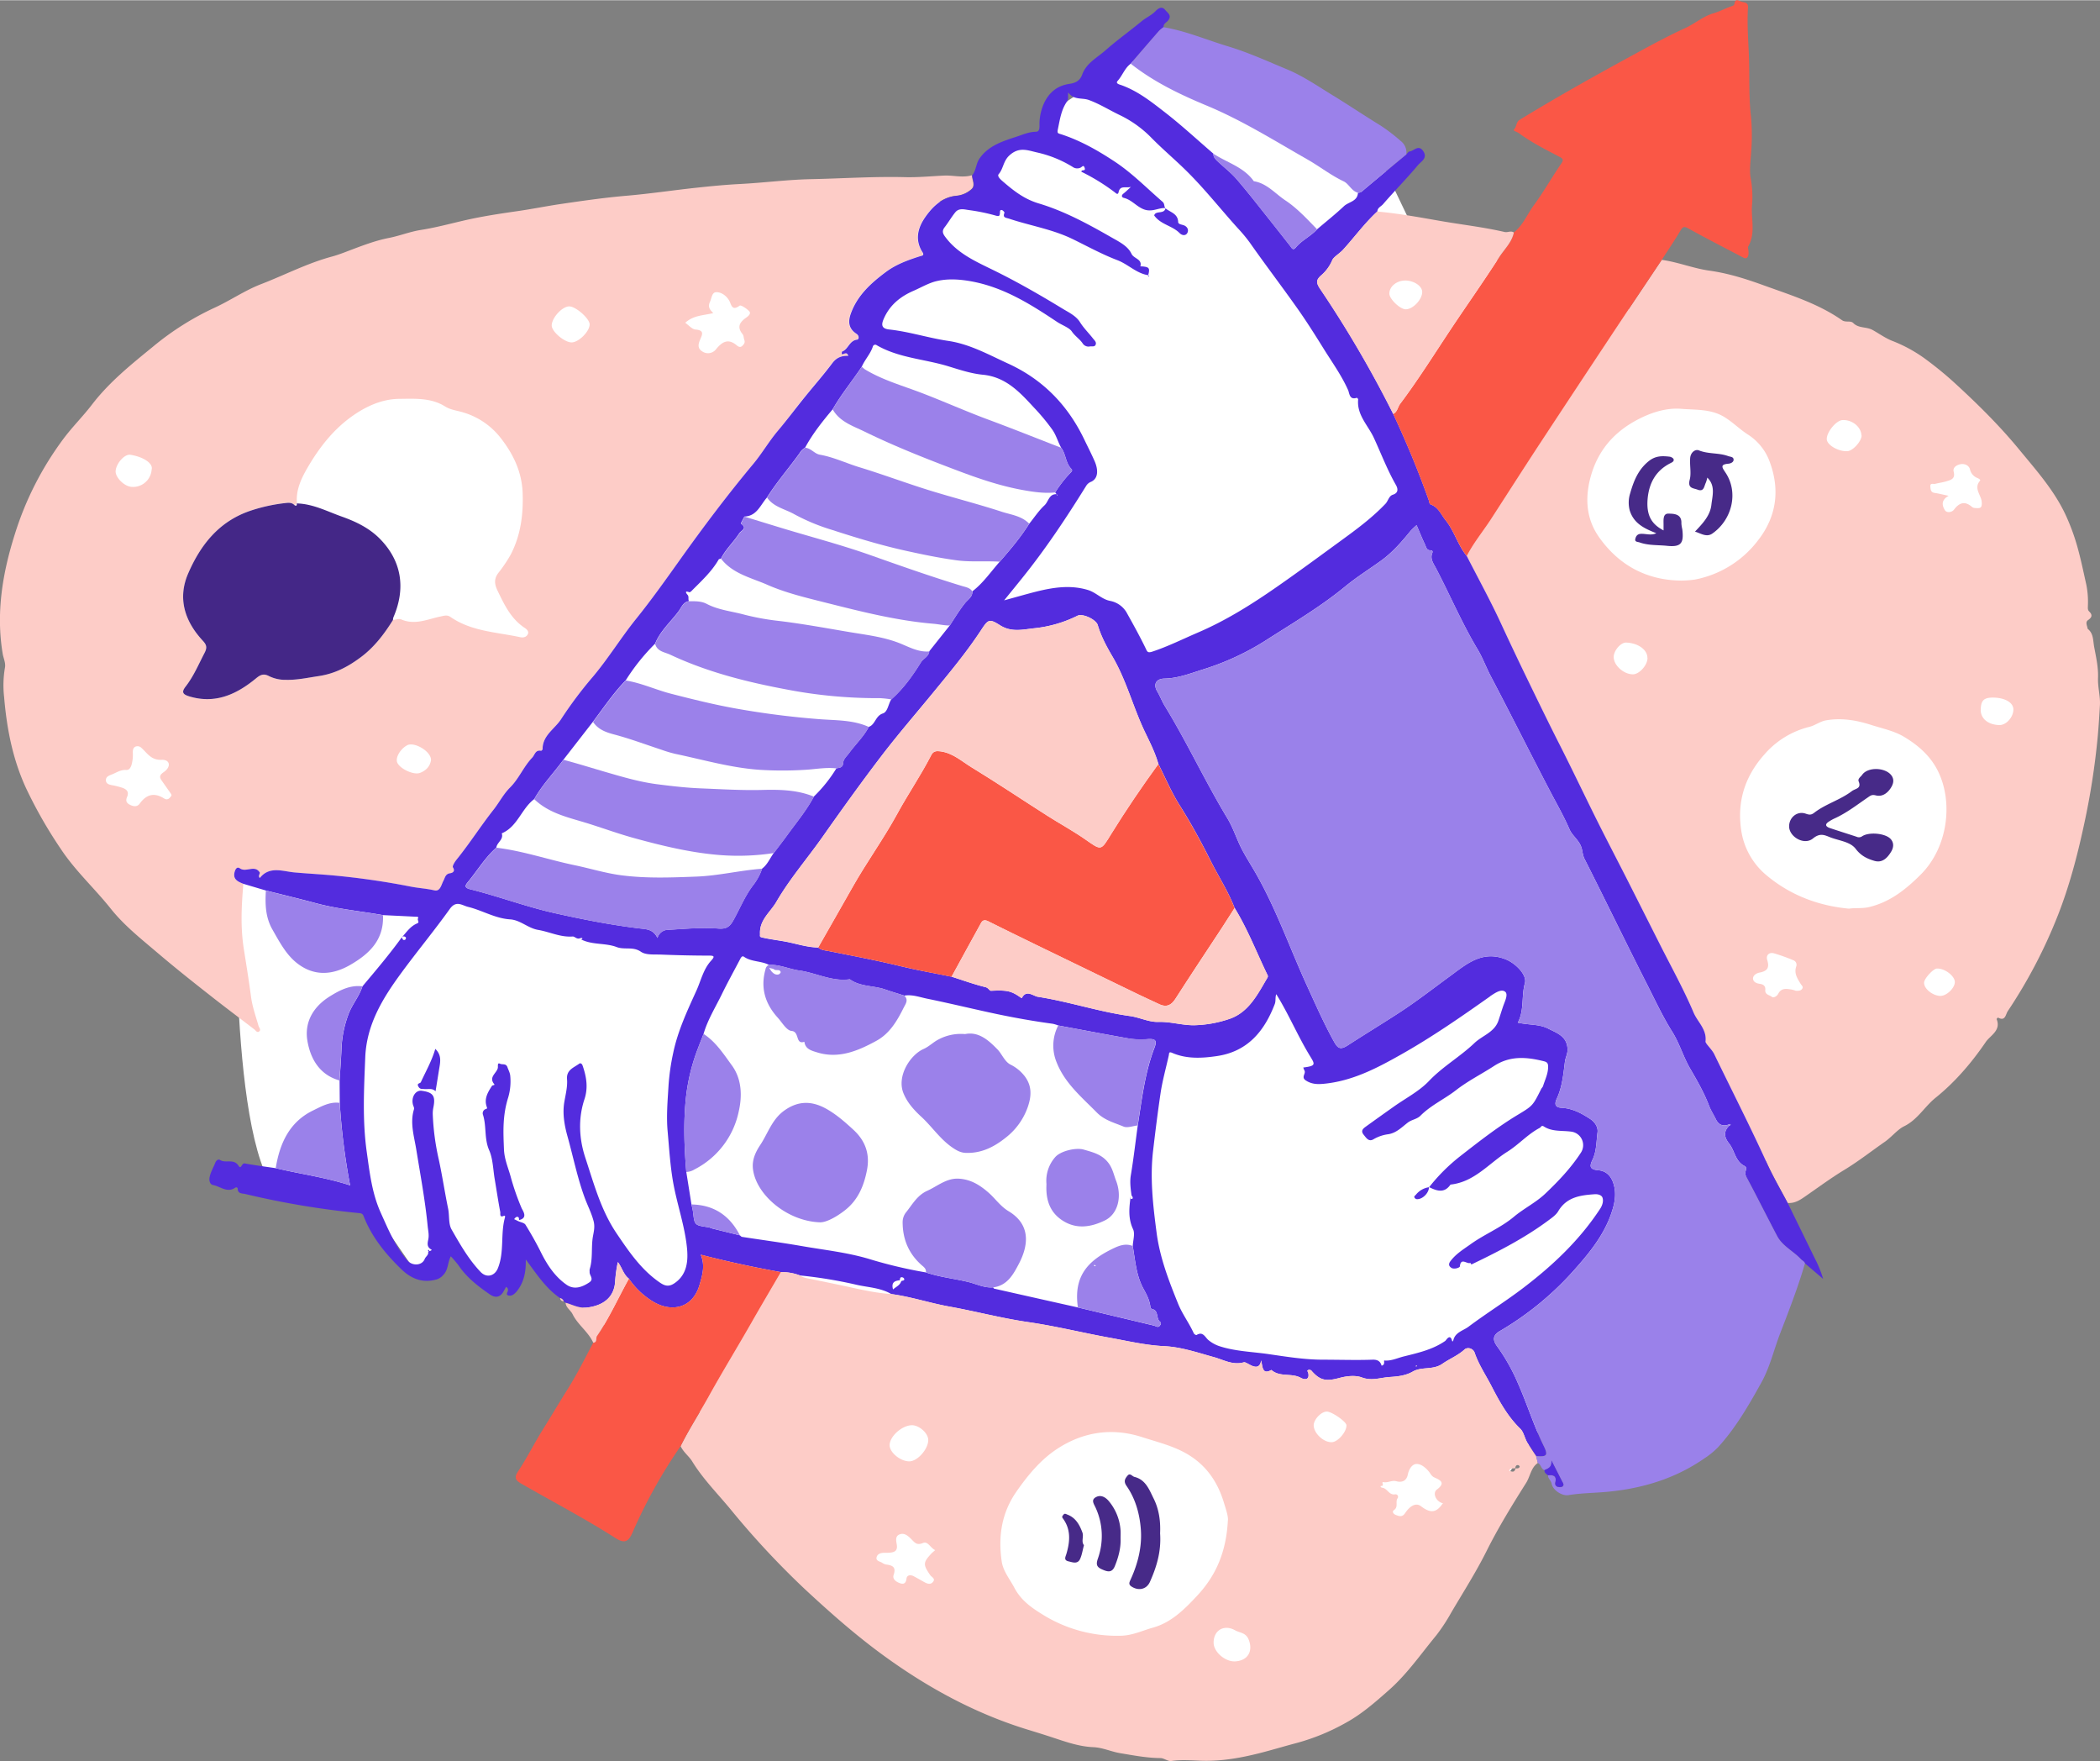 <svg xmlns="http://www.w3.org/2000/svg" width="477" height="400" viewBox="0 0 1217.26 1020.48"><rect x="0" y="0" width="1217.26" height="1020.48" fill="#808080" stroke="none"/><defs/><defs><style>.cls-2{fill:#fdccc7}.cls-3{fill:#532cde}.cls-4{fill:#9a81ea}.cls-5{fill:#fa5746}.cls-6{fill:#9b81ea}.cls-8{fill:#472a88}</style></defs><g id="Camada_2" data-name="Camada 2"><g id="Camada_3" data-name="Camada 3"><path fill="#fff" d="M805.79 98L655.66 46 638.3 66.38l-18.39 12.26-3.06 20.42-22.47 1-15.32 29.64-31.66 2s-81.7-3.06-230.8 43.92-228.77 67.4-228.77 67.4L57.19 290l-6.13 134.85 20.43 67.41 75.57 38.8S143 706.72 179.74 710.81s46.47 4.59 46.47 4.59l26 37.79 11.23-7.66 10.21-8.17 15.83 23.24 14.56-8.43 8.42-14.81L343.15 768l53.11 44.94 167.48 171.57L743.49 1007l140.94-138.91L988.6 721l98-73.53 91.95-71.47 24.51-140.94-6.12-81.7-44.94-89.87-124.6-42.89-198.12-73.54" transform="translate(-9.94 -14.39)"/><path d="M151 526.44c-1.06 12.63-1.75 25.09.29 37.89 1.47 9.18 2.95 18.49 4.19 27.76.74 5.54 2.73 11.18 4.33 16.73.29 1 1.6 2.2.37 3.16s-2-.51-2.83-1.18c-8.63-6.63-17.36-13.14-25.9-19.89-10.1-7.91-20.14-15.91-29.88-24.19C92 558.57 82 550.71 74.18 540.9c-9.33-11.73-20.52-21.9-28.83-34.41A263.8 263.8 0 0125 470.93c-7.74-16.82-11.14-34.51-12.67-52.7a60.29 60.29 0 01.47-17c.55-2.76-.84-5.43-1.28-8-4-23.83-.11-46.87 7-69.34a183.84 183.84 0 0128.54-55.81c5-6.63 11-12.59 16-19.1 10.13-13.3 23-23.57 35.58-33.85a162.85 162.85 0 0135.36-22.4c9.26-4.2 17.78-10.15 27.22-13.79 13.71-5.28 26.79-12.15 41.12-16 4-1.08 8.25-2.81 12.34-4.35 6.76-2.56 13.64-5.08 20.7-6.45 6.29-1.23 12.2-3.65 18.56-4.64 8.71-1.36 17.26-3.71 25.86-5.67 9.94-2.26 20-3.77 30.07-5.22 8.09-1.16 16.12-2.77 24.21-4 13-1.91 26-3.81 39.12-4.93 13.37-1.15 26.68-3.15 40-4.59 8.51-.92 17-1.76 25.58-2.2 13.72-.7 27.4-2.52 41.09-2.81 18.24-.37 36.46-1.62 54.75-1.16 7.47.19 15.1-.58 22.66-.92 5.35-.23 10.72 1.42 16-.19.09 2.76 2.17 6-.39 8.13a15.17 15.17 0 01-8 3.68c-8.62.65-14.16 5.87-18.64 12.18s-6.43 13.29-1.77 20.6c1.26 2-.46 2-1.64 2.38-6.92 2.21-13.7 4.67-19.63 9.1-8.58 6.41-16.34 13.38-20.2 23.84-1.83 4.95-1.41 9 3.17 11.93 1.84 1.2 1.42 3.32.36 3.43-4.49.49-5.05 5.57-8.67 6.88-.2.07-.17.81-.28 1.46 1.26.42 3-1.81 3.86 1.05-3.92-.17-6.85 1-9.27 4.23-5.07 6.77-10.69 13.12-16 19.71s-10.18 13.35-15.59 19.77c-5.1 6-9 12.9-14.09 19-15 18-29.09 36.71-42.69 55.8-8.22 11.53-16.45 23.08-25.32 34.11-8.73 10.87-16 22.79-25 33.47A235.5 235.5 0 00335.18 431c-3.67 5.73-10.82 9.42-10.77 17.45 0 .33-.66 1-.91.95-3.33-.66-3.58 2.38-5.13 4-5 5.23-7.66 12.16-12.83 17.29-3.8 3.77-6.25 8.64-9.57 12.86-7.39 9.38-13.81 19.5-21.33 28.8-1.09 1.35-2.69 3.85-2.2 4.63 1.61 2.52-.55 3.24-1.58 3.38-2.83.38-3 2.53-3.95 4.39-1.21 2.31-1.82 6.33-5.23 5.54-4.52-1.06-9.11-1.28-13.6-2.16a445.52 445.52 0 00-46.72-6.65c-7-.62-13.92-1-20.86-1.6-6.67-.6-14.39-3.85-20 3.24-1.26-1.28.39-2.55-.09-3.29-2.94-4.49-7.83.21-11.38-2.26-1.75-1.21-2.62.35-3.07 1.84-1.32 4.39 1.78 5.76 5.04 7.03zm31.11-220.67l-1.42 1.23c-1.41-1.54-3.26-1.48-5.07-1.27a97.28 97.28 0 00-20.89 4.61c-18.06 6.29-28.58 19.8-35.71 36.25-6.24 14.41-2.06 27.52 8.26 38.77 2.2 2.39 2.93 3.94 1.24 7.2-3.45 6.65-6.34 13.61-11 19.56-2.61 3.35-1.53 4.59 2.15 5.71 15.12 4.59 27.45-1.23 38.65-10.45 2.72-2.24 4.63-2.87 7.6-1.27a21.44 21.44 0 009.81 2.12c6.41.16 12.51-1.22 18.74-2.14 9.7-1.43 17.26-5.52 24.62-11 7.77-5.79 13.53-13.38 18.61-21.53 1.62-.15 3.52-.91 4.83-.34 7.95 3.46 15.3-.16 22.78-1.7 2-.42 3.84-1.05 5.67.22 12.18 8.47 26.74 8.8 40.52 11.78 1.72.37 3.47 0 4.36-1.67s-.73-3.05-1.72-3.69c-8-5.23-11.84-13.43-15.78-21.58-1.67-3.46-2.29-6.6.35-10.18a82.08 82.08 0 007.19-10.62c5.83-11.18 7.38-23 7-35.47-.36-12.79-5.68-23.38-13.26-32.91a43 43 0 00-20.95-14.07c-3.55-1.15-7.46-1.45-10.72-3.51-8.23-5.19-17.81-4.49-26.62-4.42-10.53.09-20.45 4.84-29 11.29-9.78 7.37-17.27 17-23.43 27.37-3.88 6.54-7.63 13.69-6.85 21.94zm225.02-104.45c2.13 1.47 3.95 3.74 5.94 3.9 5.38.44 3.93 3 2.63 6-1 2.39-1.56 4.86 1.17 6.59a5.86 5.86 0 008.11-1.16c3.58-4.37 7.08-6.49 12.09-2.19.78.68 2 1.34 3.13.23s1.73-2 1.17-3.5c-.4-1.08-.3-2.48-1-3.29-3.47-4.24-1.58-7 2.17-9.63 1.15-.81 2.91-2.3 1.72-3.61-1.46-1.59-4.85-3.81-5.58-3.28-4.71 3.49-4.81-.91-6.18-3.14-1.68-2.73-4.42-4.63-7.21-4.67s-2.78 3.46-3.83 5.65c-1.59 3.33.58 5 1.92 6.47-5.48 1.4-11.38 1.15-16.25 5.63zm-297.75 273.9a3.83 3.83 0 00-.34-.94c-1.58-2.29-3.2-4.56-4.79-6.84-1.41-2-2.74-3.46.56-5.7 4.53-3.09 3.74-7.35-1.15-7.15-6.13.25-8.23-3.74-11.61-6.79a3.18 3.18 0 00-3.68-.82c-1.39.74-1.45 2.11-1.45 3.47a21.15 21.15 0 01-.83 7.36c-.58 1.6-1.36 2.77-3.1 2.66-3.2-.21-5.65 1.63-8.41 2.67-1.69.64-3.27 1.36-3.25 3.22 0 2.33 2.28 2.7 4 3a49.85 49.85 0 015.25 1.34c2.91.93 4.27 2.5 3 5.47-.87 2.11-.41 3.4 1.62 4.44 2.18 1.12 4.28 1.36 5.8-.73 3.83-5.27 8.31-6.47 14-2.94 2 1.3 3.35-.02 4.38-1.72zm242.34-273c0-3.26-7.77-10.2-11.65-10.4-4-.22-10.22 6.4-10.33 11-.08 3.58 7.51 10 11.65 9.86s10.33-6.42 10.33-10.41zM97.84 286.34c1-3.41-4.59-7.33-12.37-8.54-3.31-.51-8.18 5-8.5 9.39-.26 3.64 4.83 8.8 9.09 9.21a10.8 10.8 0 0011.78-10.06zm161.94 168.31c0-5.06-9.77-10.66-13.82-8.5s-7 7.33-5.73 10.09c1.67 3.64 9.5 7.28 13.13 5.93s5.99-4.01 6.42-7.52zM973.16 164.84c9.45 1.28 18.39 5 27.79 6.28 10.83 1.51 21.22 4.83 31.3 8.48 15.55 5.63 31.59 10.56 45.39 20.21 2.15 1.5 5 .05 6.57 1.67 3.12 3.15 7.53 2 11.17 4s7.22 4.62 11.12 6.2a84.2 84.2 0 0118.85 10.15 209.75 209.75 0 0116.4 13.26c13.74 12.52 27 25.54 38.75 39.86 10 12.14 20.61 24 27.17 38.57a123.72 123.72 0 016.2 16.85c2.15 7.52 3.72 15.21 5.43 22.84a51.4 51.4 0 01.88 12.26c0 1.17-.21 2.22.79 3.19 1.89 1.85 1.7 3.33-.66 4.93-1.85 1.26-.46 3.35-.26 5.09l-.26.37.22-.41c3.49 2.64 3.12 6.78 3.79 10.39 1.1 5.95 2.5 12 2.26 18-.22 5.41 1.39 10.52 1.1 15.86-.33 6-.72 12-1.25 17.95a429.11 429.11 0 01-8.23 52.52c-3.76 17.38-8.36 34.7-14.88 51.32a292 292 0 01-29.09 55.6c-1.21 1.81-1.39 6.08-5.62 3.67-.08 0-.88.74-.81.92 2.7 6.62-3.69 9.43-6.3 13.25-8.18 12-17.82 23.26-29.07 32.3-6.43 5.17-10.4 12.71-18.36 16.59-3.74 1.83-7.3 6.34-11.15 9-7.81 5.41-15.28 11.31-23.49 16.28-7.46 4.52-14.69 9.84-22 14.91-3.28 2.3-6.5 4.56-10.79 4.19-4-7.67-8.38-15.16-12-23-9.7-21.35-20.39-42.22-30.61-63.32-1.36-2.78-5.11-6.08-5-7.25.8-7.07-4.6-11.28-6.89-16.68-5.69-13.41-12.82-26.22-19.39-39.27q-9-17.83-18-35.65c-6-11.76-12.13-23.45-18-35.26-7.46-14.93-14.61-30-22.16-44.91-6.22-12.25-12.25-24.61-18.24-37q-8.1-16.68-15.92-33.56c-6.11-13.22-13.15-26-19.79-39 3.84-7.47 9.16-14 13.72-21 9.7-14.91 19.27-29.92 29-44.8q20.19-30.8 40.59-61.47c9.91-14.8 19.84-29.58 29.73-44.38zm108.51 376c3.92-.56 7.73 0 11.54-.88 12.19-2.88 21.34-10.16 30.07-18.87 15.83-15.79 19-42.12 9.86-60.24-4.44-8.81-11.62-14.88-19.61-19.65-5.74-3.43-12.74-4.83-19.24-6.92-8.47-2.71-17.18-4.13-26-2.55-3.32.59-6.29 2.95-9.6 3.77a50.42 50.42 0 00-26.14 16.11c-11.55 13-16 28-13.13 45a41.7 41.7 0 0014.83 25.18c13.62 11.29 29.75 17.41 47.42 19.05zm-97.06-190.12a62.57 62.57 0 007.79-.6 60.17 60.17 0 0036.69-22.87c10.58-13.61 12.58-28.88 6.9-44.7a31.48 31.48 0 00-12.8-16.42c-4.86-3.08-9.07-7.48-14.22-10.49-7.61-4.44-16.34-3.79-24.44-4.46-9.22-.76-18.58 2.49-26.74 7-12.85 7.1-21.77 17.61-25.8 32.28-3.46 12.57-2.55 24.56 4.73 34.94 11.53 16.45 27.81 25.19 47.89 25.32zm154.85-49.14c-4.6 2.54-3.75 5.84-2.12 8.39 1 1.6 4 1.32 5.29-.45 3.17-4.18 6.46-5 10.54-1.35a3.36 3.36 0 001.88.5c2.69.21 3.93.1 3.57-3.72s-4.75-7.72-1-12.05c.57-.65-.79-1.32-1.49-1.63a7 7 0 01-4.29-5c-.62-2.41-3.2-3.45-5.55-3-2.06.43-4.56 1.77-3.9 4.36 1.1 4.25-1.79 4.79-4.46 5.61-2 .62-4.2.87-6.27 1.41-1 .27-3-.75-2.79 1.57.14 1.6.14 3.36 2.47 3.69s4.52.92 8.12 1.67zm-88.53 286.87c1.56 0 2.74 0 3.55-1.05 1-1.33-.22-2-.81-3-1.9-3.07-3.89-6.08-2.57-10a2.82 2.82 0 00-1.74-3.7 108.45 108.45 0 00-11.22-4c-2.81-.72-4.68 1.2-3.84 3.89 1.41 4.48.08 6.44-4.4 7.29-1.58.3-3.85 1.45-3.82 3.45s2.07 2.84 3.87 3.07c2.23.28 3.43 1.35 3.23 3.54-.25 2.81 2.45 2.9 3.8 4 1.06.86 3-.44 3.69-1.74 1.83-3.58 4.82-2.9 7.78-2.48a14.45 14.45 0 012.48.73zm38-321.91c-.26-5-5.42-9.12-11-8.84-3.67.19-9.29 7.06-9.1 11.14.16 3.37 6.86 7.21 12 6.87 3.23-.21 8.31-5.94 8.17-9.17zm-124.06 129c0-4.75-5.42-8.65-12.35-8.9-3.06-.11-7.14 4.57-7.2 8.25-.08 4.82 5.61 10.05 11 10.14 3.75.12 8.6-5.28 8.59-9.44zm193.17 30.06c0 5.12 4.31 8.68 10.82 8.84 4 .09 8.22-4.65 8.13-9.16-.08-3.91-4.91-6.69-11.77-6.76-5.36-.02-7.09 1.68-7.14 7.13zm-23.33 165.78c3.45.09 8.17-4.34 8.34-7.84s-5.64-8.11-10.32-8c-2.08 0-7.23 5.58-7.48 8-.31 3.55 4.8 7.75 9.5 7.89z" class="cls-2" transform="translate(-9.94 -14.39)"/><path d="M860.16 336.48c6.64 13 13.68 25.78 19.79 39q7.8 16.86 15.92 33.56c6 12.36 12 24.72 18.24 37 7.55 14.89 14.7 30 22.16 44.91 5.91 11.81 12.05 23.5 18 35.26s12 23.76 18 35.65c6.57 13 13.7 25.86 19.39 39.27 2.29 5.4 7.69 9.61 6.89 16.68-.13 1.17 3.62 4.47 5 7.25 10.22 21.1 20.91 42 30.61 63.32 3.57 7.86 7.94 15.35 12 23q7.89 16.1 15.76 32.2a64.25 64.25 0 014.79 11.82l-10.54-9c-.4-1.2-1.6-1.61-2.37-2.43-4.36-4.71-10.65-7.53-13.76-13.43-6.15-11.65-12-23.46-18.24-35.07-1.07-2 1.62-4.34-.62-5.47-5.5-2.77-5.68-9-9-13.09-2.8-3.53-3.36-6.95.17-10.35.35-.19.94-.28.58-.85-.06-.1-.74.19-1.13.3-3.4 1.14-5.74 0-7.29-3.19-1.3-2.67-3-5.19-4-8-2.93-7.61-7-14.62-11.07-21.62-3.91-6.83-6-14.38-10.28-21.16-5.43-8.65-9.79-18.07-14.45-27.23-12.3-24.18-24.07-48.64-36.33-72.85-1.14-2.25-1.08-4.74-1.92-7-1.56-4.16-5.15-6.38-6.76-10.09-3.29-7.63-7.44-14.81-11.28-22.16-11.57-22.14-22.74-44.49-34.36-66.6-2.7-5.14-4.69-10.66-7.62-15.54-9.11-15.19-16-31.46-24.19-47.1-1.38-2.65-3.5-5.32-2.09-8.76.34-.82.15-1.6-1.13-1.56-2.24.06-2.45-2-3.1-3.37-1.69-3.54-3.15-7.19-4.86-11.18a39.69 39.69 0 00-3.49 3.31c-5.13 6.28-10.35 12.34-17 17.18-6.92 5-14.24 9.56-20.79 14.95-14.25 11.73-30.07 21.05-45.51 30.93a151.46 151.46 0 01-36.58 17.1c-7.57 2.36-14.8 5.28-22.83 5.44-4.77.09-6.62 3.3-4.13 7.45 1.62 2.71 2.72 5.71 4.33 8.35 13 21.22 23.42 43.82 36.28 65.09 3.5 5.78 5.5 12.44 8.52 18.18 2.39 4.56 5.48 9.35 8.16 14.07 12 21.08 19.91 44 30 65.94 4.82 10.5 9.46 21.07 15.09 31.18 2.08 3.74 3.54 5.23 8 2.31 9.83-6.36 19.85-12.45 29.67-18.83 10.15-6.6 19.68-14 29.44-21.15 9.59-7 18.94-15.46 32.69-9.8 5.72 2.36 12.22 9 10.92 13.69-2.11 7.6-.27 15.74-4.11 22.89 6.23 1.48 12.29.75 17.55 3.44s11.15 4.48 11.28 12.23c0 2.6-1.21 4.58-1.52 7-.91 7.24-1.59 14.68-4.73 21.42-1.62 3.49-.64 5.1 2.82 5.28 6.23.32 11.43 3.14 16.44 6.39 2.78 1.8 4.79 4.73 4.37 7.9-.71 5.37-.54 11-3 16-1.87 3.88-1.27 5.48 3.42 5.89s7.66 3.44 9 8.37c1.66 6 .31 11.62-1.57 17-4.19 12-12.05 21.92-20.37 31.31a177 177 0 01-44 36.47c-4.27 2.46-4.43 5.21-1.56 9.06a110.18 110.18 0 0111.92 21.19c5.34 12 9.17 24.61 15 36.43 2.67 5.44 1.79 6.36-4.47 5.82-1.71-2.41-3.27-4.93-4.86-7.42-1.74-2.72-2.23-6.4-4.24-8.35-7.39-7.16-12.19-15.94-16.79-24.84-3.29-6.37-7.36-12.35-9.71-19.24-.88-2.59-4.17-3.44-5.87-1.91-3.91 3.54-8.73 5.43-12.86 8.31-5.47 3.8-11.91 1.46-17.18 4.51-4.09 2.36-8.82 2.86-13.28 3.13-5.29.33-10.41 2.43-16.12.29-3.74-1.41-8.72-.89-12.77.19-7.81 2.1-11.3 1.74-16.28-3.85a1.75 1.75 0 00-2.13-.67c-.94.38-.16 1 0 1.54 1 4.48-2.24 4.11-4.26 3-5.38-3-12.18-.23-17.08-4.58-5.19 2.88-5.06-1.46-5.91-5.55-.7 4.17-2.92 4-5 3.26-1.72-.64-4.15-2.4-5-2.16-6.43 1.85-11.85-1.48-17.47-3-9.49-2.63-18.92-5.87-28.75-6.34-10.76-.52-21.12-3-31.6-4.89-15.79-2.87-31.41-6.76-47.28-9.06-15.41-2.25-30.41-6.26-45.69-9-11.26-2-22.17-5.7-33.54-7.23-6.21-3.69-13.38-3.86-20.15-5.39a257.32 257.32 0 00-32.9-5.42 29.56 29.56 0 00-11.05-1.93c-15.31-2.73-30.51-6-46.4-10.08 2.62 6.36.94 11.77-.65 17.33-4 13.85-16.23 16.18-26.76 10a45.53 45.53 0 01-14.24-13.41c-3.23-2.45-4-6.59-6.45-9.63a78.31 78.31 0 00-1.54 10.93c-.44 9.47-6.9 14.26-16.2 15.4-5 .61-8.47-1.67-12.6-2.75l-1.09-1a3 3 0 00-2.09-1.79c-8.15-5.56-13.41-13.72-19.82-22.33.17 7.12-1 12.94-4.85 18-1.43 1.87-3.21 3.44-5.22 2.86-2.57-.74 1.62-3.07-1.32-5-.33.59-.84 1.45-1.3 2.34-1.92 3.63-4.71 4.43-8.19 2-6.83-4.73-13.38-9.77-18.11-16.8a59.57 59.57 0 00-4.47-5.23c-1.9 3.69-1.4 7.85-4.4 10.85a8.6 8.6 0 01-3.46 2.43c-8 2.44-14.72 0-20.62-5.62-9.32-9-17.35-18.84-22.08-31-.65-1.67-1.77-1.62-3.11-1.75A489.43 489.43 0 01152 706.18c-1.48-.35-4.25 0-4.26-3a.88.88 0 00-1.44-.63c-4.71 3.24-8.64-.79-12.89-1.54-1.61-.29-2.38-2.31-2-4.37.56-3.11 2.23-5.74 3.34-8.6.46-1.22 1.72-2.23 2.7-1.58 3.27 2.19 8-1 10.77 3.39 1.53 2.46 1.77-1.7 3.58-1.36 6 1.11 12 1.87 18 2.76 14.17 3.37 28.66 5.27 43.09 9.95a381.29 381.29 0 01-6-47.78l-.1-13c.38-6.11.87-12.22 1.11-18.33a63.61 63.61 0 014.1-20.19c2.13-5.64 6.22-10.28 8.05-16.06 7.82-9.28 15.66-18.55 22.79-28.39.41.8.6 2 1.92 1.4.3-.14.62-1 .48-1.21a1.47 1.47 0 00-2.47-.07c2.75-3 5-6.56 9-8.19 1.61-.65-.1-1.87.48-2.94s-.9-.9-1.57-.93c-6.24-.33-12.47-.62-18.7-.92-13.07-2.33-26.34-3.49-39.22-7-9.51-2.56-19.1-4.85-28.66-7.26l-13.1-3.89c-3.21-1.27-6.31-2.64-5-7.08.45-1.49 1.32-3.05 3.07-1.84 3.55 2.47 8.44-2.23 11.38 2.26.48.74-1.17 2 .09 3.29 5.6-7.09 13.32-3.84 20-3.24 6.94.63 13.91 1 20.86 1.6a445.52 445.52 0 0146.72 6.65c4.49.88 9.08 1.1 13.6 2.16 3.41.79 4-3.23 5.23-5.54 1-1.86 1.12-4 3.95-4.39 1-.14 3.19-.86 1.58-3.38-.49-.78 1.11-3.28 2.2-4.63 7.52-9.3 13.94-19.42 21.33-28.8 3.32-4.22 5.77-9.09 9.57-12.86 5.17-5.13 7.81-12.06 12.83-17.29 1.55-1.61 1.8-4.65 5.13-4 .25.05.91-.62.91-.95-.05-8 7.1-11.72 10.77-17.45a235.5 235.5 0 0118.31-24.42c9-10.68 16.27-22.6 25-33.47 8.87-11 17.1-22.58 25.32-34.11 13.6-19.09 27.68-37.81 42.69-55.8 5.07-6.08 9-12.94 14.09-19 5.43-6.42 10.46-13.17 15.74-19.71s10.94-12.94 16-19.71c2.42-3.23 5.35-4.4 9.27-4.23-.88-2.86-2.6-.63-3.86-1.05.11-.65.08-1.39.28-1.46 3.62-1.31 4.18-6.39 8.67-6.88 1.06-.11 1.48-2.23-.36-3.43-4.58-3-5-7-3.17-11.93 3.86-10.46 11.62-17.43 20.2-23.84 5.93-4.43 12.71-6.89 19.63-9.1 1.18-.37 2.9-.39 1.64-2.38-4.66-7.31-2.67-14.35 1.77-20.6s10-11.53 18.64-12.18a15.17 15.17 0 008-3.68c2.56-2.16.48-5.37.39-8.13 2.32-2.85 2.13-6.7 4.28-9.78 5.43-7.73 13.89-10.08 22-12.79 3.35-1.11 6.75-2.61 10.61-2.66 2.72 0 2-3.44 2.12-5.34a30 30 0 012.89-11.77c3.06-6.07 7.71-9.68 14.52-10.66 3.27-.47 6-1.63 7.37-5.43 2.35-6.58 8.7-9.78 13.59-14.09 6.69-5.91 14-11.1 20.89-16.8 2.58-2.13 5.7-3.41 8.09-5.89 1.28-1.34 3.48-3.12 5.51-.62 1.48 1.83 4.28 3.31 1.37 6.48-.76.83-2.55 1.69-2.27 3.47a21.33 21.33 0 00-2.62 2.18c-5.5 6.3-11 12.64-16.42 19-3.52 2.55-4.79 6.84-7.64 10-1.41 1.55 1.2 2.1 2.09 2.42 9.67 3.44 17.6 9.77 25.5 15.91 9.65 7.5 18.65 15.85 27.93 23.83 0 2.28 1.56 3.56 3 4.92 3.5 3.25 7.35 6.22 10.45 9.82 6.17 7.15 12 14.64 17.85 22 4.41 5.52 8.77 11.1 13.15 16.65.87 1.1 1.61 3.05 3.29 1 3.53-4.26 8.74-6.53 12.41-10.6 5.19-4.42 10.55-8.67 15.51-13.34 2.74-2.59 7.91-2.71 8.15-7.85 1.69.15 2.64-1 3.78-2q12.1-10.14 24.3-20.21c.59-.58 1.14-1.59 1.78-1.65 2.63-.27 5.2-4.33 8-.15 2.66 4-1.31 6-3 7.95-6.54 7.82-13.71 15.1-20.39 22.81-1.11 1.27-3.2 2-3.23 4.13-7.31 6.73-13.16 14.78-19.82 22.11-2 2.24-5.47 4.18-6.29 6.06a23.76 23.76 0 01-6.18 8.62c-3.09 2.69-3.47 4.24-.82 8.16a646.71 646.71 0 0142.32 72.38c7.69 16.54 14.72 33.35 20.79 50.56.25.73 0 1.58 1.1 2 4.36 1.6 5.92 5.9 8.55 9.16 5.02 6.29 7.02 14.4 12.18 20.65zM531.5 756.2c-3 .27-5.07 1.29-3.9 5.31 1.7-1.55 3.85-2.29 4.67-4.57.34-.84 2-.14 1.81-1.51a1.55 1.55 0 00-1-.92c-1.48-.38-1.4.8-1.58 1.69zm91.09-455.54l-.06.65.57-.13-.62-.44-.92-1.1a72.93 72.93 0 018.29-10.79c.73-.8 2.22-1.75 1.11-2.85-3.42-3.43-3.12-8.56-5.89-12.25-1.9-3.37-2.81-7.11-5.13-10.46a120.23 120.23 0 00-10.69-12.87c-8.11-8.79-16.22-17.69-29.56-19-6.74-.64-13.4-2.85-19.94-4.86-13.82-4.25-28.73-4.8-41.59-12.23a1.44 1.44 0 00-2.31.86c-1.43 4.23-4.6 7.47-6.35 11.51-5.51 8.32-11.9 16-16.9 24.73-5.9 7-11.61 14.15-16 22.27a8.09 8.09 0 00-3.11 3.06c-6.2 8.7-13.28 16.75-19 25.83-3.81 4.31-5.82 10.77-13.06 11-.71 1.43-2.21 4-2 4.13 4.05 2.8 0 4-1.05 5.68-3.25 5.05-7.84 9.15-10.55 14.6-.44.16-1.12.18-1.3.49-4.11 7.16-10.19 12.61-15.89 18.39-.3.3-.91.69-1.19.58-2.58-1-2.06.29-1 1.47s.15 2.58.89 3.68c-3.49.53-4.44 3.78-6.14 6-4.62 6.14-10.57 11.34-13.55 18.68a119.17 119.17 0 00-17 21.22c-7.14 7.36-12.84 15.86-19 24l-17.11 22c-.69.91-1.37 1.82-2.06 2.72-5.07 6.62-10.78 12.77-14.88 20.11-7.41 5.55-9.66 16-18.82 19.86 1.23 3.62-2.81 5.23-3.14 8.26-6.63 5.85-11.1 13.48-16.69 20.19-1.76 2.11-1.49 3.19 1.53 3.94 16.38 4.07 32.22 10.08 48.71 13.78 16.2 3.64 32.5 6.83 49 8.86 4.21.52 8.28.32 10.84 5.56a6.45 6.45 0 016.36-4.71c9.48-.51 18.95-1.48 28.47-.75 3.91.29 6.5 0 9-4.47 3.88-6.88 6.81-14.36 11.66-20.66a33.06 33.06 0 005.16-9.56c3.17-2.35 4.55-6.05 6.8-9.09 2.58-3.43 5.22-6.81 7.73-10.28 5.33-7.35 11.19-14.33 15.47-22.39a82.48 82.48 0 0013.1-16.38c1.8-.39 3.69-.31 3.87-3.13.15-2.28 2.12-3.88 3.46-5.72 3.73-5.11 8.43-9.49 11.41-15.16 3.85-1.31 3.81-6.39 8.2-7.79 2.79-.9 3.11-5.43 4.85-8.16 6.94-6.14 12.29-13.59 17.11-21.39 1.45-2.36 4.56-3.34 4.89-6.45l11.93-15c2.85-4.37 5.53-8.84 8.82-12.95 1.6-2 4.44-3.57 4.24-6.8 6.29-4.79 10.68-11.34 15.86-17.16 6.12-7 12.12-14.12 17.1-22 2.93-3.61 5.52-7.59 8.9-10.72 2.32-2.18 2.58-6.79 7.17-6.41zm-61 279.62c6.54 2.08 13 4.43 19.66 6.07 1.69.42 2.22 2.13 3.18 2.09 9.3-.43 11.64 0 17.29 4a1.53 1.53 0 00.55.2c2.59-5.1 6.65-1.12 9.26-.72 18 2.78 35.33 8.67 53.39 11.17 5.6.77 11 3.58 16.42 3.4 7.07-.24 13.68 2 20.72 1.92a68 68 0 0019.73-3.41c11.81-3.63 17-14.32 22.79-24.12.53-.91.18-1.34-.19-2.1-6.18-12.82-11.31-26.15-18.8-38.33-3.7-9.67-9.41-18.34-14-27.55-5.45-10.87-11.31-21.64-17.87-32-4.77-7.54-8.26-15.9-12.31-23.89-1.77-6.31-4.69-12.14-7.54-18-7-14.45-10.87-30.24-19.06-44.22-3.4-5.79-6.63-11.77-8.57-18.32-1-3.23-8.68-6.87-11.74-5.4a73 73 0 01-24.56 7.21c-6.78.65-13.5 2.66-20.37-1.71-6.29-4-6.93-3.29-11 2.91-8.33 12.68-18 24.32-27.62 36-10.11 12.35-20.59 24.41-30.28 37.11C509 467.88 497.9 483.38 486.89 499c-8.89 12.7-19.18 24.5-26.99 38-3.41 5.87-9.75 10.34-9.44 18.35.06 1.59-.44 1.85 1.39 2.26 4.32 1 8.72 1.51 13.06 2.3 6.43 1.17 12.69 3.39 19.32 3.47 1.82 1.6 4.18 1.66 6.37 2.1 14.1 2.8 28.22 5.49 42.2 8.9 9.5 2.27 19.2 3.94 28.75 5.9zm61.79 28.27a19.52 19.52 0 00-3.25-1c-11-1.49-21.82-3.41-32.67-5.69-13.46-2.86-26.77-6.12-40.18-8.86-4.27-.87-8.61-2.54-13.17-1.76-3.71-1.19-7.46-2.29-11.14-3.57-6.71-2.34-14.34-1.45-20.44-5.88-10.36 1.48-19.52-3.74-29.34-5.1-5.9-.82-11.4-3.56-17.47-3.23-4.56-2.44-10.14-1.67-14.55-4.75-1.2-.84-1.9.82-2.43 1.81-3.48 6.62-7.11 13.18-10.39 19.91-3.69 7.58-8.22 14.8-10.6 23-1.12 2.88-2.26 5.75-3.35 8.65a113.43 113.43 0 00-6.56 25.85c-1.89 15.08-1.35 30.33-.09 45.51l3 18.85a43.13 43.13 0 01.92 4.32c.86 7.71.84 7.7 8.69 8.84 1 .14 1.87.63 2.82.86 5.22 1.3 10.44 2.57 15.66 3.86.39.3.75.81 1.18.88 11.54 1.78 23.11 3.32 34.61 5.32 12.93 2.26 26 3.63 38.7 7.37a264.68 264.68 0 0033.33 7.92c8 2.74 16.35 3.55 24.49 5.52 4.77 1.15 9.33 3.55 14.45 3.12.19.25.33.68.56.74q24.3 5.49 48.61 10.92l44 10.5c1.21.29 2.41 1.5 3.52 0 .44-.61 1-1.45.11-2.16-2.51-1.89-.57-6.63-4.79-7.46a1.59 1.59 0 01-.84-1.16c-.42-4-2.26-7.32-4.16-10.83-4.08-7.55-4.61-16.16-6.07-24.47.13-3.3 1.43-7.17.17-9.8-3-6.37-2.22-12.6-1.39-19 .11.61-.32 1.84.8 1.46.74-.25.37-1.34-.28-1.93-.52-3.92-1.09-7.74-.41-11.8 1.59-9.54 2.68-19.16 4-28.74 2.42-15.25 4.13-30.67 9.74-45.19 1.69-4.38.24-5.12-3.69-4.93a48.34 48.34 0 01-10.42-.21c-13.98-2.46-27.84-5.13-41.72-7.69zM258.83 739.26c.62 0 1.69-.59 1.14-.87-2.71-1.43-2.24-3.64-1.78-5.84.56-2.66-.11-5.21-.36-7.82-1.46-14.9-4.22-29.6-6.61-44.37-1.22-7.54-3.72-15.27-1.36-23.11.32-1.06-.24-1.72-.49-2.6-1.28-4.47 1.43-8.74 5-8.26 6.67.9 8.13 3 6.77 9.72a17.36 17.36 0 00-.35 3.94 142 142 0 003.45 26c2.06 9.43 3.48 19.09 5.45 28.61.84 4 .11 8.77 2 12.09 4.92 8.62 9.89 17.35 16.83 24.63 3.47 3.63 8.15 2.41 10-2.12 3.89-9.55 1.4-19.94 4.16-29.61.1-.38 0-1.11-.74-.77-2.57 1.18-1.91-1.39-2-2.09-1.2-6.3-2.14-12.64-3.21-19-1-5.68-1-11.78-3.22-16.9-3-6.77-1.47-14-3.63-20.65a2.57 2.57 0 011.61-3.26c.75-.25.95-.3.62-1.21-1.71-4.69.56-8.5 3-12.23.31-.47 1.84-.35 1.36-.94-3.44-4.09 1.18-6.25 2-9.3.29-1.08-.48-3.47 1.38-2.56 1.32.63 3.42-.35 4.23 2 .6 1.71 1.53 3.32 1.64 5.16a33 33 0 01-1.17 12.25c-3.39 10.79-2.89 20-2.49 30.11.22 5.72 2.4 10.58 3.79 15.55a142.68 142.68 0 006.4 18.5c.67 1.56 4 5.77-1.44 7-.06-.95 0-2.15-1.46-1.8-.54.13-.95.82-1.42 1.25l2.43 1.2c1.43.67 3.48.94 4.18 2.06 3.23 5.23 6.28 10.59 9 16.09 3.63 7.27 8.05 13.94 14.73 18.63 4.44 3.12 9 1.52 13.22-1.28 3-2 0-4.07.23-6.09a8.12 8.12 0 010-1.49c2-6.28.78-12.88 1.94-19.25.52-2.84 1.18-5.48.37-8.66-1.25-4.82-3.54-9.13-5.21-13.71-4.23-11.57-6.64-23.64-9.93-35.46-1.79-6.41-3-13.24-1.83-20 .74-4.37 1.91-8.75 1.56-13.16-.43-5.46 4-6.65 7.12-9 .59-.45 1.49 0 1.85 1 2.26 6.45 3.38 12.86 1.13 19.64-3.77 11.35-3.09 23.06.53 34 4.93 14.95 9 30.27 18.08 43.73 7.22 10.67 14.3 21.11 25.06 28.49 2.51 1.72 4.9 2.72 8.13.66 7.93-5.07 8.33-13.58 7.62-20.75-1.27-12.77-5.72-25.12-8-37.86-1.74-9.89-2.33-19.88-3.22-29.8-.78-8.68 0-17.58.53-26.39a130.56 130.56 0 012.73-19c2.64-12.66 8.13-24.34 13.43-36 2.66-5.86 4-12.4 8.48-17.31 2.64-2.85 1.46-3-1.59-3-9.13 0-18.26-.23-27.38-.59-4-.16-8.77.36-11.66-1.64-4.59-3.18-9.46-1-14-2.7-6.6-2.54-14.18-1.13-20.71-4.47.36-.15 1-.15.65-.75-.09-.16-.8 0-1.23.07-1.75.85-3.16-1.06-4.22-1-7.13.57-13.43-2.71-20.15-3.83-5.83-1-10.21-5.7-16.18-6.09-8.69-.55-16.1-5.22-24.32-7.23-3.61-.88-6.92-4-10.66 1.23-9 12.58-18.93 24.55-28.11 37.07-10.83 14.76-20.12 29.88-20.88 49-.72 18.23-1.7 36.33.86 54.58 1.69 12 3 23.83 8 35.07 4.42 9.8 8.47 19.71 15.63 28 2.83 3.26 8.5 3 10-.94.57-1.43 2.27-2.21 2-4a5.21 5.21 0 00.69-.57zm579.42-37.07l.07.08a106.33 106.33 0 0118.22-18.13c10.8-8.42 21.55-16.83 33.3-23.9 8.65-5.21 8.61-5.27 13.47-14.92.29-.59.86-1.06 1.05-1.66 1.16-3.71 3-7.23 2.93-11.28 0-1.67-.36-2.58-2.33-3.08-10-2.51-19.64-3.39-29 2.71-7.26 4.72-15.06 8.6-21.93 13.94s-14.64 8.77-20.7 14.86c-2.07 2.08-5 2.22-7.35 4-3.4 2.59-6.57 6-11.29 6.75a22.65 22.65 0 00-8.58 2.91c-2.8 1.69-4.21-.75-5.72-2.61-1.86-2.28-.37-3.55 1.32-4.76q8-5.77 16.12-11.51c6.86-4.88 14.66-8.85 20.36-14.82 8-8.42 18.08-14.11 26.36-22 4.57-4.38 11.55-6.19 13.92-12.93 1-2.93 1.88-5.93 2.91-8.86 1-2.73 2.92-6.64.92-8.07-2.3-1.65-5.79.84-8.42 2.55-.13.09-.23.24-.37.33-16.8 11.87-33.65 23.56-51.65 33.7-14.18 8-28.23 15.3-44.64 16.85-3.58.34-7 .27-10.36-1.93-2.93-1.93.17-3.93-.77-5.7a17.75 17.75 0 01-.72-1.8c7.53-.94 6.84-1.85 3.87-6.72-7.09-11.6-12.29-24.19-19.51-35.78-.72 1.87-.15 3.83-.88 5.73-6.05 15.8-15.79 27.52-33.52 30.13-8.76 1.29-17.61 1.77-26-1.88-2-.84-1.67.4-1.9 1.47-1.62 7.37-3.71 14.68-4.8 22.12-1.62 11-3 22-4.3 33.1-1.88 16-.06 31.6 2 47.32 1.85 14.52 7.08 28 12.51 41.42 2.44 6 6.42 11.22 9.08 17.12.22.5 1.34 1.14 1.58 1 3.82-2.39 5 1.44 7 3a19.58 19.58 0 006.36 3.48c9.25 3 18.91 3.2 28.36 4.57 10.42 1.51 20.83 3.22 31.48 3.24 9.61 0 19.24.34 28.85 0 2.91-.1 4.55.94 5.22 3.46 2.35-.47 1.09-3 1.58-3 4 .38 7.53-1.41 11.26-2.34 8.37-2.09 16.76-3.94 24.07-9 .53-.36 2.8-4.65 4 .05.17.63.61-.13.7-.5 1.08-4.57 5.74-5.51 8.74-7.75 10.53-7.9 21.76-14.83 32.24-22.87 17-13 32.32-27.53 44.1-45.51 1.2-1.83 2.07-4.31 1.37-6.42-.56-1.69-3-2.16-4.65-2-8.2.56-16.15 1.62-21 9.82-1.27 2.17-3.65 3.8-5.76 5.37-13.47 10-28.31 17.69-43.39 24.94-.72.34-1.47 1-1.76-.42-1.8 1.18-5.56-3.46-6.13 2.14-.07.7-3.33 1.9-5 .75-1-.7-2-1.82-.4-3.9 3.23-4.26 7.65-6.9 11.75-9.83 8-5.73 17.32-9.4 25-15.83 5.75-4.81 12.74-8.23 18.14-13.36 7.6-7.22 14.88-14.86 20.67-23.77a7.9 7.9 0 00-5.2-12.13c-5.45-.86-11.31.18-16.28-3.06-1.4-.91-1.6.42-2.36.82-6.94 3.62-12.09 9.61-18.74 13.79-10.78 6.77-19.11 17.59-33 19.07-3.59 5.25-7.99 3.67-12.47 1.44zM685.51 134.81c-4.25-.24-7.9 2.72-12.88.63-4.14-1.75-6.85-5.44-11.21-6.5-1.4-.34-1.61-1.47-.23-2.54s2.48-2.2 4.29-3.84c-3 .84-6.27-1.07-7.13 3-.41 2-1.71.53-2.12.22a118.4 118.4 0 00-19.47-12c0-1.6 2.58 0 1.93-2.15s-1.43-.72-2.35-.26a4.48 4.48 0 01-4.65-.4 67 67 0 00-20.85-8.42c-5.34-1.23-10.29-3.35-15.86 1.82-3.58 3.32-3.4 7.63-6.16 10.81-.93 1.06.71 2.74 2.06 3.91 6.31 5.45 12.43 10.41 21 13 15 4.47 28.81 12 42.41 19.78 4.39 2.51 9.38 4.92 11.52 9.46 1.38 2.91 6.35 3 5.14 7.3h1c4.18.36 4.61 1 3.53 5.19l.11-.08c-6.89-1-11.67-6.32-18-8.73-8.91-3.39-17.33-8.05-25.93-12.23-11.66-5.67-24.49-7.71-36.68-11.76-2-.67-4-.48-2.8-3.5.12-.29-1-1.49-1.58-1.57-1.17-.16-1 1-1.05 1.78-.13 1.73-.52 2-2.46 1.46a109.6 109.6 0 00-15.4-3.18c-2.6-.33-5.82-1.41-8 1.26s-4 5.84-6.14 8.61c-2 2.51-.88 4.14.78 6.29 6.52 8.48 15.87 13 25 17.45 14.54 7 28.55 15 42.29 23.37 3.62 2.22 8 4.2 10.35 8 2.18 3.47 5.07 6.26 7.53 9.43.8 1 2 2 1.6 3.38-.49 1.7-2.25 1-3.46 1.23a4 4 0 01-4.18-1.84c-1.75-2.55-4.42-4.16-6.25-6.86-1.49-2.22-5.7-3.63-8.63-5.59-15.28-10.2-30.73-19.91-49.32-23.38-7-1.3-14-1.74-20.54-.17-4.46 1.06-8.91 3.7-13.37 5.64-7.4 3.22-13.38 8-16.85 15.51-1.55 3.36-2.33 6.3 2.87 6.86 11.58 1.24 22.69 4.91 34.19 6.61 12.5 1.84 23.38 7.95 34.68 13.12 20.29 9.27 34.66 24.16 44.19 44 2 4.18 4.15 8.34 6 12.57s2.58 9.71-1.92 11.9a5.83 5.83 0 00-2.88 2.27c-11.48 18.49-23.5 36.61-37.18 53.58-3.2 4-6.43 7.94-10.47 12.92 7-1.9 12.64-3.55 18.35-5 10-2.49 20-4.1 30.24-1 4.66 1.42 8 5.38 12.8 6.3a14.14 14.14 0 0110 7.47c3.67 6.57 7.31 13.16 10.59 19.92 1 2.14 1.19 2.92 4 2 9.07-3 17.55-7.25 26.28-11 16.34-7 31.2-16.34 45.68-26.41 12.75-8.86 25.23-18.07 37.77-27.21 8.92-6.49 17.67-13 25.3-21 1.59-1.66 2-4.55 4.27-5.27 3.68-1.16 2.84-3.88 1.8-5.71-5-8.75-8.55-18.14-12.75-27.24-3.35-7.28-10-13.29-9.11-22.33 0-.29-.67-1-.84-.91-4.29 1.49-4.22-2.82-5-4.49-3.69-8.3-9-15.71-13.73-23.26-5.24-8.42-10.63-17.03-16.53-25.27-8.75-12.34-17.91-24.37-26.59-36.74a87.54 87.54 0 00-7-8.43c-9.65-10.67-18.58-22-28.76-32.21-7.05-7.1-14.77-13.47-21.77-20.65a64.83 64.83 0 00-18-12.8c-6-2.87-11.6-6.43-17.9-8.73-3.9-1.43-8.7.22-11.91-4.37-.38 2.26.31 3.74-.75 5.25-3.33 4.77-4.11 10.41-5.27 16-.51 2.48 0 2.42 1.93 3 11.26 3.68 21.43 9.48 31.26 16 10.05 6.69 18.41 15.29 27.46 23.1 1.37 1.18.74 2.64 1.65 3.67zm145.38 671.35l.33-.29-.29-.32c-.11.14-.22.29-.34.43z" class="cls-3" transform="translate(-9.94 -14.39)"/><path d="M462.58 751.46a29.64 29.64 0 0111.06 1.93c1.62 1.25 3.56 1.53 5.5 1.93 6.93 1.42 13.86 2.81 20.77 4.31 8.82 1.91 17.69 4 26.77 4.57 11.37 1.53 22.28 5.18 33.54 7.23 15.28 2.78 30.28 6.79 45.69 9 15.87 2.3 31.49 6.19 47.28 9.06 10.48 1.9 20.84 4.37 31.6 4.89 9.83.47 19.26 3.71 28.75 6.34 5.62 1.56 11 4.89 17.47 3 .81-.24 3.24 1.52 5 2.16 2.06.78 4.28.91 5-3.26.85 4.09.72 8.43 5.91 5.55 4.9 4.35 11.7 1.61 17.08 4.58 2 1.11 5.31 1.48 4.26-3-.12-.53-.9-1.16 0-1.54a1.75 1.75 0 012.13.67c5 5.59 8.47 5.95 16.28 3.85 4.05-1.08 9-1.6 12.77-.19 5.71 2.14 10.83 0 16.12-.29 4.46-.27 9.19-.77 13.28-3.13 5.27-3.05 11.71-.71 17.18-4.51 4.13-2.88 9-4.77 12.86-8.31 1.7-1.53 5-.68 5.87 1.91 2.35 6.89 6.42 12.87 9.71 19.24 4.6 8.9 9.4 17.68 16.79 24.84 2 2 2.5 5.63 4.24 8.35 1.59 2.49 3.15 5 4.86 7.43l1 4c-4.06 2.77-4.4 7.78-6.8 11.58-8.11 12.85-16.11 25.84-22.89 39.41-6.17 12.36-13.58 23.94-20.55 35.78a104.24 104.24 0 01-8.65 13.16c-9 10.9-17 22.59-27.76 32-7.73 6.83-15.49 13.62-24.52 18.58a124.64 124.64 0 01-28.36 11.71c-7.31 1.92-14.58 4.15-21.94 6-10.54 2.65-21.13 4.57-32.14 4.39-6.25-.11-12.55-.82-18.86.12-2 .29-4.2-1.68-6.31-1.7-7.92-.06-15.6-1.55-23.37-2.85-5.27-.88-10.09-3.24-15.54-3.47-8.08-.33-15.67-3-23.35-5.53-5.24-1.75-10.58-3.37-15.88-5-29.63-9.28-56.38-23.8-81.53-42-16.43-11.88-31.5-25.19-46.26-38.89a488.18 488.18 0 01-43.3-46.5c-7.51-9.08-15.93-17.51-22.19-27.72-1.84-3-5.13-5.35-6.7-8.84 4.91-9.89 10.94-19.15 16.28-28.78 8-14.42 16.61-28.46 24.78-42.77 5.61-9.75 11.37-19.52 17.07-29.29zm425.66 113.66c-1.14.3-2.68-.52-3.53 1.41 1.73.7 3.14 1.19 3.66-1.27.9-.15 2 .22 2.45-1 .06-.2-.47-.83-.8-.9-1.32-.23-1.61.74-1.78 1.76zm-166.58 30.57c.4-2.46-1.07-6.61-2.31-10.69-4.1-13.54-11.87-23.8-25.12-30.15-7.19-3.43-14.74-5.3-22.12-7.7-17.53-5.72-34.53-3.13-49.75 7-9.43 6.28-16.69 15.13-23.23 24.5-8.64 12.39-10.68 26.05-8.54 40.53.84 5.69 4.66 10.16 7.27 15.13 3.86 7.33 9.78 11.5 16.13 15.43a81.44 81.44 0 0045.77 12.46c6.66-.16 12.44-3 18.51-4.7 10.52-2.92 18.15-10.49 25.58-18.47 11.03-11.81 16.81-25.41 17.81-43.34zm124.71-10.25c-3.93-.78-6.36-5.9-3.49-8 5.27-3.93 1.75-5.5-1.45-6.94-1.78-.8-2.26-2.22-3.27-3.46-1.91-2.35-4.72-4.58-7.36-4.37-2.43.2-4.23 3.11-4.83 6.14-.71 3.55-3.24 4.8-6.67 3.85-2.55-.71-4.81 1-7.31.56-1.81-.33.74 2.12-1.35 2.19-1.11 0 0 1 .37 1 3.06.21 4 4.45 7.55 3.86a1.45 1.45 0 011.44 2.33c-1.35 2.07.63 4.91-2 6.75-1.31.92-.53 2.25 1.11 2.89 2.19.85 3.76 1.28 5.44-1.28 2-3.07 5.68-6.36 9-3.85 5 3.82 8.53 4.27 12.25-1 .2-.22.37-.43.57-.67zM552 912.59c-2.82-1.35-4.23-5.37-7.08-4.13-3.66 1.59-4.89-.43-6.82-2.32-1.78-1.74-3.8-3.67-6.52-2.73-3 1-2.12 4-1.81 6.07.52 3.4-1.18 4.3-3.89 4.57a31.16 31.16 0 01-3.49.09c-2 0-3.89.68-4.34 2.62-.49 2.18 1.93 2.31 3.22 3.16a5.92 5.92 0 002.26 1c3.6.49 6 1.32 4.41 6-.9 2.6 1.69 4.21 3.91 4.92 2 .63 3.22-.11 3.54-2.72.26-2.14 2.36-2.39 4.27-1.36s4 2.23 6 3.34c1.67.91 3.54 1.69 5 0 1.77-2-.69-2.83-1.51-4-4.27-6.22-4.22-7.32.93-12.82.44-.39.92-.78 1.92-1.69zm-4-63.9c-.08-4-5.5-8.7-9.76-8.48-5.78.31-12.66 6.62-12.62 11.58 0 4.24 6.23 9.34 11.36 9.36 4.76.02 11.1-7.15 11.02-12.46zm165.41 117.54c0 5.38 6.76 11.19 12.58 10.83 7.4-.46 10.44-6.09 7.68-12.76-1.63-3.95-5.11-3.72-7.82-5.25-6.37-3.58-12.45-.05-12.44 7.18zm77-126c-.07-2.09-8.49-7.95-11.41-7.93-3.29 0-7.7 4.73-7.58 8.1.16 4.59 5.8 9.8 10.44 9.64 3.51-.04 8.66-5.99 8.55-9.77z" class="cls-2" transform="translate(-9.94 -14.39)"/><path d="M901.33 862.11c-.34-1.32-.67-2.64-1-4 6.26.53 7.14-.39 4.47-5.83-5.8-11.82-9.63-24.44-15-36.43a110.18 110.18 0 00-11.92-21.19c-2.87-3.85-2.71-6.6 1.56-9.06a177 177 0 0044-36.47c8.32-9.39 16.18-19.26 20.37-31.31 1.88-5.39 3.23-11 1.57-17-1.35-4.93-4.25-8-9-8.37s-5.29-2-3.42-5.89c2.44-5 2.27-10.63 3-16 .42-3.17-1.59-6.1-4.37-7.9-5-3.25-10.21-6.07-16.44-6.39-3.46-.18-4.44-1.79-2.82-5.28 3.14-6.74 3.82-14.18 4.73-21.42.31-2.38 1.56-4.36 1.52-7-.13-7.75-6.14-9.6-11.28-12.23s-11.32-2-17.55-3.44c3.84-7.15 2-15.29 4.11-22.89 1.3-4.67-5.2-11.33-10.92-13.69-13.75-5.66-23.1 2.8-32.69 9.8-9.76 7.13-19.29 14.55-29.44 21.15-9.82 6.38-19.84 12.47-29.67 18.83-4.51 2.92-6 1.43-8-2.31-5.63-10.11-10.27-20.68-15.09-31.18-10.08-21.94-18-44.86-30-65.94-2.68-4.72-5.77-9.51-8.16-14.07-3-5.74-5-12.4-8.52-18.18-12.86-21.27-23.32-43.87-36.28-65.09-1.61-2.64-2.71-5.64-4.33-8.35-2.49-4.15-.64-7.36 4.13-7.45 8-.16 15.26-3.08 22.83-5.44a151.46 151.46 0 0036.58-17.1c15.44-9.88 31.26-19.2 45.51-30.93 6.55-5.39 13.87-9.94 20.79-14.95 6.68-4.84 11.9-10.9 17-17.18a39.69 39.69 0 013.49-3.31c1.71 4 3.17 7.64 4.86 11.18.65 1.36.86 3.43 3.1 3.37 1.28 0 1.47.74 1.13 1.56-1.41 3.44.71 6.11 2.09 8.76 8.18 15.64 15.08 31.91 24.19 47.1 2.93 4.88 4.92 10.4 7.62 15.54 11.62 22.11 22.79 44.46 34.36 66.6 3.84 7.35 8 14.53 11.28 22.16 1.61 3.71 5.2 5.93 6.76 10.09.84 2.22.78 4.71 1.92 7 12.26 24.21 24 48.67 36.33 72.85 4.66 9.16 9 18.58 14.45 27.23 4.26 6.78 6.37 14.33 10.28 21.16 4 7 8.14 14 11.07 21.62 1.06 2.76 2.74 5.28 4 8 1.55 3.16 3.89 4.33 7.29 3.19.18.19.36.37.55.55-3.53 3.4-3 6.82-.17 10.35 3.28 4.14 3.46 10.32 9 13.09 2.24 1.13-.45 3.47.62 5.47 6.23 11.61 12.09 23.42 18.24 35.07 3.11 5.9 9.4 8.72 13.76 13.43.77.82 2 1.23 2.37 2.43-4 13.72-9.14 27-14.3 40.36-3.71 9.6-6 19.83-11.09 28.92-7.28 13.08-14.77 26.09-24.95 37.23a46.84 46.84 0 01-8.05 6.55c-16.66 11.57-35.54 17.29-55.41 19.24-7.73.77-15.59.73-23.33 2-3.7.6-9-2.88-9.67-6.52-.35-1.93-2.14-3-2.19-4.91 3.21-.36 5.25.34 4.24 4.28a2 2 0 001.88 2.45 3.23 3.23 0 002.33-.27c1.15-1 .18-2.1-.32-3.09-1.84-3.65-3.7-7.28-6.12-12 .36 4.12-2 4.65-4 5.59-2.08-.68-1.97-3.37-3.88-4.14z" class="cls-4" transform="translate(-9.94 -14.39)"/><path d="M860.16 336.48c-5.15-6.25-7.16-14.36-12.24-20.64-2.63-3.26-4.19-7.56-8.55-9.16-1.07-.39-.85-1.24-1.1-2-6.07-17.21-13.1-34-20.79-50.56 2.49-1.18 2.63-4 4.08-5.9 10.52-14 19.8-28.87 29.5-43.45 9.23-13.87 18.89-27.46 27.87-41.49 3-4.65 7.34-8.59 8.51-14.33 5.35-4.17 7.74-10.55 11.62-15.81 5.64-7.66 10.31-16 15.72-23.88 1.61-2.35 1.33-3-1-4.19-8-4.21-16.08-8.23-23.37-13.62-1-.77-3.74-1.41-2.91-2.2 1.72-1.64 1.09-4.21 3.33-5.59 21.25-13 43-25.19 64.86-37.09 10.23-5.57 20.49-11.21 31-16 5.71-2.62 10.46-6.89 16.57-8.66 3.4-1 6.58-2.69 9.91-3.91 1-.36 2-.48 2.15-1.67.41-2.78 2-2 3.61-1.25s4.46.15 4.24 3.5c-.59 9.17.12 18.38.51 27.48.5 11.75-.17 23.55 1.18 35.29a121.51 121.51 0 01.19 20.37c-.29 5.36-1.22 11.36-.28 16a59.87 59.87 0 01.7 15.85c-.5 7.83 2.23 16.26-2.36 23.82-.09.16.73 3 .22 4.86s-1.63 1.94-2.93 1.26c-10.58-5.53-21.19-11-31.65-16.76-2.2-1.2-3.15-1.52-4.61.94-3.45 5.86-7.29 11.48-11 17.2-9.89 14.8-19.82 29.58-29.66 44.41q-20.36 30.7-40.59 61.47c-9.76 14.88-19.33 29.89-29 44.8-4.57 6.95-9.89 13.43-13.73 20.91zM462.58 751.46c-5.7 9.77-11.46 19.51-17.07 29.33-8.17 14.31-16.78 28.35-24.78 42.77-5.34 9.63-11.37 18.89-16.28 28.78a297.17 297.17 0 00-27.85 50c-2.47 5.74-4.84 6.47-10 3.2-17.7-11.3-36.3-21-54.47-31.45-3.44-2-4.31-3.49-1.79-7.29 5.12-7.74 9.28-16.11 14.2-24 4.81-7.69 9.41-15.51 14.24-23.18 5.55-8.81 10.19-18.06 15-27.24 2.54-.27 1.33-2.65 2.18-3.9 7.16-10.52 12.32-22.17 18.51-33.23a45.53 45.53 0 0014.24 13.41c10.53 6.2 22.8 3.87 26.76-10 1.59-5.56 3.27-11 .65-17.33 15.95 4.15 31.15 7.4 46.46 10.13z" class="cls-5" transform="translate(-9.94 -14.39)"/><path d="M887.44 149c-1.17 5.74-5.53 9.68-8.51 14.33-9 14-18.64 27.62-27.87 41.49-9.7 14.58-19 29.44-29.5 43.45-1.45 1.92-1.59 4.72-4.08 5.9a646.71 646.71 0 00-42.32-72.38c-2.65-3.92-2.27-5.47.82-8.16a23.76 23.76 0 006.18-8.62c.82-1.88 4.25-3.82 6.29-6.06 6.66-7.33 12.51-15.38 19.82-22.11 12.28 1.08 24.42 3.34 36.5 5.44 12.44 2.17 25 3.56 37.36 6.43 1.79.39 3.61-.94 5.31.29zm-63 27.83c-5 0-9.26 3.57-9.15 7.67.09 3.14 6.24 9 9.48 9 4.17 0 9.51-5.61 9.55-10 .04-3.45-4.76-6.66-9.87-6.69z" class="cls-2" transform="translate(-9.94 -14.39)"/><path d="M825.12 103.73q-12.17 10.09-24.3 20.21c-1.14 1-2.09 2.13-3.78 2-3.72-1-5.22-5.16-8.23-6.58-7.45-3.53-13.86-8.62-20.95-12.66-19.19-10.95-37.92-22.7-58.38-31.22-15.62-6.5-30.79-13.77-44.16-24.34 5.47-6.33 10.92-12.67 16.42-19a21.33 21.33 0 012.62-2.14c12.9 2.16 24.9 7.34 37.32 11.08 11.83 3.57 23 8.67 34.39 13.4 9.27 3.87 17.55 9.59 26.07 14.81 9.37 5.71 18.51 11.86 27.86 17.6a101.15 101.15 0 0111.79 9 8.49 8.49 0 013.33 7.84zM164.06 530.38c9.56 2.41 19.15 4.7 28.66 7.26 12.88 3.46 26.15 4.62 39.22 7 .61 14.26-7.83 22.39-19.12 28.87-10.65 6.1-21.23 6.44-30.84-1.18-6.31-5-10.16-12.43-14.17-19.46s-4.24-14.72-3.75-22.49z" class="cls-6" transform="translate(-9.94 -14.39)"/><path d="M206.85 653.4a381.29 381.29 0 006 47.78c-14.43-4.68-28.92-6.58-43.09-9.95 2.31-14.35 7.94-26.81 21.69-33.46 4.67-2.26 9.64-5.19 15.4-4.37z" class="cls-4" transform="translate(-9.94 -14.39)"/><path d="M220 585.84c-1.83 5.78-5.92 10.42-8.05 16.06a63.61 63.61 0 00-4.12 20.18c-.24 6.11-.73 12.22-1.11 18.33-11.52-3.26-16.77-12.47-18.57-22.83-1.89-10.89 3.33-19.88 12.91-25.87 5.82-3.62 11.79-6.71 18.94-5.87z" class="cls-6" transform="translate(-9.94 -14.39)"/><path d="M374.53 755.28c-6.19 11.06-11.35 22.72-18.53 33.23-.85 1.25.36 3.63-2.18 3.9-2.86-6.38-9-10.4-12-16.59-1.17-2.34-3.82-3.72-4.05-6.59 4.13 1.08 7.55 3.36 12.6 2.75 9.3-1.14 15.76-5.93 16.2-15.4a78.31 78.31 0 011.54-10.93c2.39 3.04 3.19 7.18 6.42 9.63z" class="cls-2" transform="translate(-9.94 -14.39)"/><path d="M905.21 866.19c2-.94 4.35-1.47 4-5.59 2.42 4.74 4.28 8.37 6.12 12 .5 1 1.47 2.09.32 3.09a3.23 3.23 0 01-2.33.27 2 2 0 01-1.88-2.45c1-3.94-1-4.64-4.24-4.28-.95-.82-2.2-1.42-1.99-3.04z" class="cls-3" transform="translate(-9.94 -14.39)"/><path d="M334.62 766.53a3 3 0 012.09 1.79 1.86 1.86 0 01-2.09-1.79zM336.69 768.3l1.09 1z" class="cls-2" transform="translate(-9.94 -14.39)"/><path fill="#442787" d="M182.11 306c9.38.28 17.56 4.66 26.14 7.69 8 2.86 15.64 6.53 21.76 12.68 12.89 13 15.21 28.95 7.93 45.72a5.86 5.86 0 00-.22 1.47c-5.08 8.15-10.84 15.74-18.61 21.53-7.36 5.49-14.92 9.58-24.62 11-6.23.92-12.33 2.3-18.74 2.14a21.44 21.44 0 01-9.81-2.12c-3-1.6-4.88-1-7.6 1.27-11.2 9.22-23.53 15-38.65 10.45-3.68-1.12-4.76-2.36-2.15-5.71 4.64-5.95 7.53-12.91 11-19.56 1.69-3.26 1-4.81-1.24-7.2-10.3-11.22-14.52-24.36-8.3-38.74 7.13-16.45 17.65-30 35.71-36.25a97.28 97.28 0 0120.89-4.61c1.81-.21 3.66-.27 5.07 1.27 1.64.87 1.18-.55 1.37-1.26z" transform="translate(-9.94 -14.39)"/><path d="M681.38 457.05c4 8 7.54 16.35 12.31 23.89 6.56 10.36 12.42 21.13 17.87 32 4.62 9.21 10.33 17.88 14 27.55-2.47 3.84-4.9 7.71-7.4 11.52-9 13.65-18 27.21-26.85 41-2.48 3.87-5.23 5.2-9.44 3.21s-8.36-3.86-12.51-5.86q-29.49-14.28-59-28.61c-9.18-4.47-18.37-8.93-27.49-13.52-1.83-.92-3.26-.93-4.23.83-5.76 10.39-11.43 20.83-17.14 31.26-9.59-2-19.25-3.63-28.75-5.95-14-3.41-28.1-6.1-42.2-8.9-2.19-.44-4.55-.5-6.37-2.1Q494.1 546 504 528.59c8.19-14.51 18-28 26-42.64 6.26-11.48 13.7-22.33 19.69-34 1.2-2.35 2.83-2.58 5.28-2.27 7.26.93 12.47 5.83 18.27 9.36 14.74 9 29.09 18.61 43.65 27.88 7.38 4.71 15.11 8.9 22.28 13.9 9.33 6.51 8.83 6.54 14.89-3.26 8.58-13.84 17.74-27.33 27.32-40.51z" class="cls-5" transform="translate(-9.94 -14.39)"/><path d="M681.38 457.05c-9.58 13.18-18.74 26.67-27.31 40.51-6.06 9.8-5.56 9.77-14.89 3.26-7.17-5-14.9-9.19-22.28-13.9C602.34 477.65 588 468 573.25 459c-5.8-3.53-11-8.43-18.27-9.36-2.45-.31-4.08-.08-5.28 2.27-6 11.67-13.43 22.52-19.69 34-8 14.66-17.85 28.13-26 42.64q-9.83 17.4-19.74 34.74c-6.63-.08-12.89-2.3-19.32-3.47-4.34-.79-8.74-1.35-13.06-2.3-1.83-.41-1.33-.67-1.39-2.26-.31-8 6-12.48 9.44-18.35 7.81-13.45 18.08-25.25 27-37.92 11-15.65 22.15-31.15 33.75-46.36 9.69-12.7 20.17-24.76 30.28-37.11 9.58-11.7 19.29-23.34 27.62-36 4.07-6.2 4.71-6.9 11-2.91 6.87 4.37 13.59 2.36 20.37 1.71a73 73 0 0024.56-7.21c3.06-1.47 10.78 2.17 11.74 5.4 1.94 6.55 5.17 12.53 8.57 18.32 8.19 14 12 29.77 19.06 44.22 2.8 5.86 5.72 11.69 7.49 18z" class="cls-2" transform="translate(-9.94 -14.39)"/><path d="M548.64 391.76c-.33 3.11-3.44 4.09-4.89 6.45-4.82 7.8-10.17 15.25-17.11 21.39a53 53 0 00-6.83-.76 275.71 275.71 0 01-53.8-5c-23.32-4.36-46.1-10.1-67.61-20.2-3.17-1.49-7.55-1.78-8.7-6.26 3-7.34 8.93-12.54 13.55-18.68 1.7-2.27 2.65-5.52 6.14-6 3.47-.06 7.12-.1 10.14 1.49 6.88 3.62 14.55 4.28 21.84 6.27a143.35 143.35 0 0020.44 3.68c13.65 1.65 27.19 4.17 40.76 6.45 10.34 1.73 20.89 2.92 30.58 7.14 5.05 2.15 9.85 4.52 15.49 4.03zM481.75 475.94c-4.28 8.06-10.14 15-15.47 22.39-2.51 3.47-5.15 6.85-7.73 10.28a136.51 136.51 0 01-32 1.11c-16.7-1.4-32.78-5.32-48.8-9.7-8.78-2.41-17.38-5.51-26.06-8.27-11.23-3.57-23.1-5.72-32.06-14.35 4.1-7.34 9.81-13.49 14.88-20.11.69-.9 1.37-1.81 2.06-2.72 8.51 2.26 16.9 4.9 25.35 7.35 9.5 2.76 19 5.54 29 6.82 8.47 1.08 16.92 2.07 25.43 2.4 11.71.46 23.39 1.2 35.14.91 10.23-.26 20.51-.13 30.26 3.89zM606.52 317.77c-5 7.9-11 15-17.1 22-8.35-.54-16.72.31-25.08-.82-9.62-1.31-19.09-3.26-28.55-5.34-14.79-3.22-29.19-7.61-43.54-12.26a117.06 117.06 0 01-21.95-9.12c-5.29-3-11.91-4.11-15.71-9.6 5.67-9.08 12.75-17.13 19-25.83a8.09 8.09 0 013.11-3.06c3.32.22 5.26 3.41 8.39 4 8 1.4 15.26 4.92 22.92 7.26 13.46 4.1 26.66 9.05 40.09 13.24 14.11 4.39 28.47 8 42.52 12.59 5.38 1.74 11.57 2.39 15.9 6.94z" class="cls-6" transform="translate(-9.94 -14.39)"/><path d="M561.55 580.28c5.71-10.43 11.38-20.87 17.14-31.26 1-1.76 2.4-1.75 4.23-.83 9.12 4.59 18.31 9 27.49 13.52q29.49 14.32 59 28.61c4.15 2 8.35 3.89 12.51 5.86s7 .66 9.44-3.21c8.81-13.75 17.89-27.31 26.85-41 2.5-3.81 4.93-7.68 7.4-11.52 7.49 12.18 12.62 25.51 18.8 38.33.37.76.72 1.19.19 2.1-5.77 9.8-11 20.49-22.79 24.12a68 68 0 01-19.81 3.39c-7 0-13.65-2.16-20.72-1.92-5.38.18-10.82-2.63-16.42-3.4-18.06-2.5-35.42-8.39-53.39-11.17-2.61-.4-6.67-4.38-9.26.72a1.53 1.53 0 01-.55-.2c-5.65-4-8-4.41-17.29-4-1 0-1.49-1.67-3.18-2.09-6.63-1.62-13.1-3.97-19.64-6.05z" class="cls-2" transform="translate(-9.94 -14.39)"/><path d="M451.75 517.7a33.06 33.06 0 01-5.16 9.56c-4.85 6.3-7.78 13.78-11.66 20.66-2.52 4.45-5.11 4.76-9 4.47-9.52-.73-19 .24-28.47.75a6.45 6.45 0 00-6.36 4.71c-2.56-5.24-6.63-5-10.84-5.56-16.48-2-32.78-5.22-49-8.86-16.49-3.7-32.33-9.71-48.71-13.78-3-.75-3.29-1.83-1.53-3.94 5.59-6.71 10.06-14.34 16.69-20.19 15.46 1.86 30.19 7 45.37 10.15 9 1.87 17.85 4.64 27 5.83 14.53 1.89 29.06 1.31 43.65.75 12.84-.5 25.27-3.63 38.02-4.55zM513.59 435.55c-3 5.67-7.68 10.05-11.41 15.16-1.34 1.84-3.31 3.44-3.46 5.72-.18 2.82-2.07 2.74-3.87 3.13-6.06-.74-12.11.47-18.09.81a212.51 212.51 0 01-26.59 0c-16.59-1.14-32.61-5.85-48.83-9.24a75.12 75.12 0 01-8-2.39c-9.13-3-18.15-6.4-27.43-8.85-5-1.32-9.28-2.93-12.22-7.27 6.18-8.12 11.88-16.62 19-24 9 1.43 17.36 5.38 26.15 7.65 12.57 3.24 25.15 6.36 38 8.65a487.57 487.57 0 0048.46 6.14c9.5.71 19.29.39 28.29 4.49zM625.07 273.75c2.77 3.69 2.47 8.82 5.89 12.25 1.11 1.1-.38 2.05-1.11 2.85a72.93 72.93 0 00-8.29 10.79c-6.33.64-12.63-.3-18.74-1.4-12.91-2.33-25.29-6.53-37.63-11.19-18.36-6.93-36.6-14.11-54.2-22.72-6.61-3.23-14.34-5.64-18.39-12.86 5-8.68 11.39-16.41 16.9-24.73a14.8 14.8 0 001.86 1.61c10.27 6.21 21.88 9.44 32.93 13.67 12.86 4.93 25.43 10.56 38.34 15.35 14.22 5.27 28.3 10.91 42.44 16.38zM573.56 357c.2 3.23-2.64 4.8-4.24 6.8-3.29 4.11-6 8.58-8.82 12.95-3.14 0-6.21-.71-9.3-1-21.39-1.78-42.1-7.07-62.79-12.28-11.4-2.87-23-5.62-33.7-10.32-9.29-4.08-20-6.35-26.8-15.08 2.71-5.45 7.3-9.55 10.55-14.6 1.05-1.64 5.1-2.88 1.05-5.68-.19-.13 1.31-2.7 2-4.13 7.49 2.29 15 4.61 22.47 6.88 16.75 5.06 33.71 9.5 50.19 15.32 17.74 6.27 35.45 12.54 53.45 18 2.04.63 4.56.95 5.94 3.14zM546.63 751.64c.32-2.23-1.42-3.26-2.73-4.44-7.29-6.59-10.71-14.79-10.75-24.59a9.2 9.2 0 011.73-5.46c3.77-4.61 6.57-10.13 12.55-12.81s11.26-7.55 18.6-7c6.69.49 11.77 3.6 16.83 8 4 3.48 6.88 7.93 11.71 10.84 12.26 7.38 12.07 18.77 6 30.4-3.2 6.08-6.7 12.75-15 13.75-5.12.43-9.68-2-14.45-3.12-8.12-2.02-16.53-2.83-24.49-5.57zM534.11 591.23c2.65 2.52.72 4.84-.4 7.1-3.79 7.6-8.09 14.92-15.84 19.14-10.62 5.79-21.65 10.49-34.12 6.72-3.14-1-7-1.78-7.55-6.2-5.4 1.79-2.61-5.88-7.45-6.29-2.87-.24-5.45-4.88-8-7.69-7.27-8-10.14-17.26-7.09-28a3.3 3.3 0 012.05-2.61c6.07-.33 11.57 2.41 17.47 3.23 9.82 1.36 19 6.58 29.34 5.1 6.1 4.43 13.73 3.54 20.44 5.88 3.69 1.33 7.44 2.39 11.15 3.62zm-78.33-16.1c.78 1.18 1 1.61 1.32 2 1.12 1.27 2.42 2.3 4.23 1.79.49-.14 1.24-1.06 1.13-1.37-.62-1.87-2.68-.55-3.83-1.53-.44-.41-1.19-.41-2.85-.89zM669.36 666.49c-2.75.28-5.92 1.57-8.16.64-5.36-2.24-11.05-3.62-15.53-8.18-8.74-8.88-18.4-16.84-23.2-28.89a25.34 25.34 0 01.87-21.51c13.88 2.56 27.74 5.23 41.65 7.61a48.34 48.34 0 0010.42.21c3.93-.19 5.38.55 3.69 4.93-5.61 14.52-7.32 29.94-9.74 45.19zM417.75 613.41c7.1 4.61 11.59 11.66 16.41 18.25 5.85 8 6 17.86 4 26.65A48.81 48.81 0 01412.43 692a9.45 9.45 0 01-4.68 1.44c-1.26-15.18-1.8-30.43.09-45.51a113.43 113.43 0 016.56-25.85c1.09-2.92 2.23-5.79 3.35-8.67zM634.74 771.94c-2.63-18 5.73-26.94 19.75-33.82 3.92-1.92 7.65-3.51 12-1.8 1.46 8.31 2 16.92 6.07 24.47 1.9 3.51 3.74 6.83 4.16 10.83a1.59 1.59 0 00.84 1.16c4.22.83 2.28 5.57 4.79 7.46.93.71.33 1.55-.11 2.16-1.11 1.54-2.31.33-3.52 0q-21.97-5.24-43.98-10.46zm10.35-24.31a4.36 4.36 0 00-.79-.32c-.07 0-.19.2-.28.3.18.16.35.41.55.45s.32-.26.52-.43zM713.2 103.27c7.9 5.23 17.67 7.71 23.51 16 7.59 1.19 12.44 7.26 18.35 11.15 5.5 3.64 10.5 8.63 15.25 13.55l3.07 3.16c-3.67 4.07-8.88 6.34-12.41 10.6-1.68 2-2.42.08-3.29-1-4.38-5.55-8.74-11.13-13.15-16.65-5.9-7.39-11.68-14.88-17.85-22-3.1-3.6-6.95-6.57-10.45-9.82-1.47-1.43-3.06-2.71-3.03-4.99zM410.72 712.27c13 .2 22.22 6.43 28.09 17.88-5.22-1.29-10.44-2.56-15.66-3.86-.95-.23-1.86-.72-2.82-.86-7.85-1.14-7.83-1.13-8.69-8.84a43.13 43.13 0 00-.92-4.32z" class="cls-6" transform="translate(-9.94 -14.39)"/><path d="M830.89 806.16l-.3-.18.34-.43.29.32z" class="cls-2" transform="translate(-9.94 -14.39)"/><path d="M1011.85 666c.39-.11 1.07-.4 1.13-.3.36.57-.23.66-.58.85-.19-.17-.4-.35-.55-.55z" class="cls-4" transform="translate(-9.94 -14.39)"/><path d="M1047 493.24c-.06-5.29 4.74-9.19 9.63-7.44 2 .7 3.16.83 4.88-.51 6.68-5.18 15.08-7.4 21.85-12.56 2.07-1.58 5.7-1.37 3.95-5.63-.64-1.57 1.22-2.66 2-3.78 3.36-4.87 14-4.37 17.23.65 1.53 2.42.74 4.84-.62 6.94-2 3.1-5 5.24-8.71 4.28-2-.5-2.84-.05-4.31 1-6.42 4.39-12.58 9.23-19.75 12.45a24.93 24.93 0 00-3 1.69c-2.74 1.72-1.9 3 .6 3.84 5.11 1.71 10.25 3.32 15.36 5a3.19 3.19 0 003.19-.26c4-2.68 13.58-1.78 16.6 1.61 2 2.27 1.67 5 .19 7.39-2.16 3.56-5.1 6.54-9.57 5.26-4.17-1.2-7.86-2.92-10.94-7s-9.43-4.68-14.42-6.55c-3.23-1.22-6-3-10.27.5-5.09 4.24-13.79-.84-13.89-6.88zM992.44 322.33c4.44-4.69 8.79-9.21 9.5-15.52.6-5.32 2.49-11.08-2.37-15.77a16.87 16.87 0 01-.87 3c-1 2-1 5.38-4.71 4-2.54-1-5.94-.61-4.6-5.84 1-3.79-.1-8.34.26-12.56.29-3.21 2.92-5.24 5.08-4.37 5.5 2.21 11.43 1.29 16.87 3.28 1.33.49 3.25.36 3.21 2.17 0 1.36-1.66 2.15-3 2.26-5 .43-3.66 2.2-1.67 5.19 7.7 11.57 3.72 27.3-7.54 35.21-3.35 2.44-6.6.07-10.16-1.05zM974.21 321.63v-3.56c0-2.57-.41-6.23 2.85-6.16 3.06.06 7.79.09 7.49 5.67a20.44 20.44 0 00.53 3.41c1 8.13-.74 10.42-8.85 9.58-5.33-.55-10.78-.13-16-2-.92-.32-2.79-.2-2.4-1.95.35-1.59 1.16-2.93 3.3-3 2.87-.12 5.77 1.09 8.88-.36-6.78-2.68-13.06-5.54-15.42-13.26a17.83 17.83 0 01.28-9.88c2-7 4.62-13.77 10.85-18.7 3.91-3.1 7.76-3 12-2.51.85.1 2.13.8 2.32 1.47.37 1.31-.91 1.83-2 2.38-8.26 4.24-12.16 11.32-13.04 20.34-.83 9.29 1.81 14.71 9.21 18.53z" class="cls-8" transform="translate(-9.94 -14.39)"/><path d="M685.42 134.9c2.76 2.39 7.26 3 7.44 8 0 1.22 1.76 1.43 3 1.81 2.22.7 3.34 2.69 2.29 4.59-.89 1.6-2.94 1.58-4.49 0-4.24-4.29-10.93-4.89-14.69-10.18.76-3.1 6-.47 6.57-4.33zM675.43 173.86l.74.45-.64.22v-.75zM838.25 702.19c0 3.23-3.37 6.8-6.52 7a1.78 1.78 0 01-1.7-.63c-.8-1 .17-1.36.62-1.92a11.91 11.91 0 017.67-4.37zM262.26 622.1c4 3.87 2.81 8.06 2.15 12.17s-1.28 8.08-2 12.41c-1.92-2-4.32-1.06-6.55-1.3-1.2-.13-2.37.28-3.33-1.31-1.32-2.19 1-1.82 1.36-2.68 2.85-6.25 6.31-12.22 8.37-19.29zM258.31 739.79c-.08-.37-.32-1-.21-1.07.54-.35.61.17.73.54a5.21 5.21 0 01-.52.53z" class="cls-3" transform="translate(-9.94 -14.39)"/><path d="M569.34 613.53c8-1.67 13.89 3.86 18.83 8.92 2.48 2.55 4.09 7 7.46 8.74a23.57 23.57 0 017.67 6c4.92 5.87 4.63 12 2.46 18.4A38.55 38.55 0 01593 673.48c-6.87 5.51-14.27 9.24-23.33 8.89-3-.11-5.36-1.5-7.7-3.1-7.09-4.85-11.8-12.11-18-17.82-4.33-4-8.15-8.24-10.35-13.67-4-9.93 3.94-22.19 11.65-25.61 3.29-1.46 5.63-4 8.73-5.55a27.47 27.47 0 0115.34-3.09zM485.32 722.62c-19.27-.62-37.26-16.14-38.94-31-.58-5.13 1.42-9.59 4.21-13.78 4.42-6.66 6.74-14.65 13.64-19.75 8.63-6.37 16.79-5.73 24.91-1.13 5.72 3.25 10.69 7.61 15.51 12.06 6.82 6.28 9.63 13.92 7.85 23.21s-5.24 17.57-12.9 23.49c-5.15 4.01-10.82 6.96-14.28 6.9zM616.51 700.34a20.71 20.71 0 014.94-15.34c3-3.7 12.12-5.85 16.65-4.53 5.39 1.57 10.52 2.74 14.31 7.69 2.46 3.21 3.11 6.85 4.44 10.28 3.63 9.38 1.06 19.43-6.48 23.08-8 3.9-16.64 5.39-24.91-.19-6.65-4.48-9-11-9-18.68z" class="cls-6" transform="translate(-9.94 -14.39)"/><path d="M682.39 902.89c.73 10.68-2.09 19.54-5.9 28.11-1.94 4.36-6.59 5.34-10.66 2.7-1.9-1.23-1.29-2.43-.49-4.17 4.2-9.16 6.63-18.94 5.89-28.91-.66-8.88-3.05-17.71-8.27-25.2-1.87-2.69-.92-4.23.56-6s2.67.4 4 .73c6.42 1.59 8.48 7.17 11 12.29 3.48 6.81 4.17 14.08 3.87 20.45zM659.48 906c.21 5-1.13 10.56-3.35 15.92-1.72 4.17-4.52 3.13-7.62 1.74s-3.26-3.08-2.16-6.23a39.19 39.19 0 00-1.22-29.16c-1.06-2.45-3.15-4.87.38-6.54 2.8-1.32 5.43.37 7.18 2.49a29.4 29.4 0 016.78 17c.09 1.33.01 2.67.01 4.78zM638.25 909.72c-.77 2.88-1.14 5.56-2.2 7.92-1.46 3.28-4.37 2-6.83 1.44-2.87-.69-1.63-2.65-1.13-4.35 2.1-7.16 2.7-14.18-2.14-20.63-.71-.94 0-1.5.48-2.11.72-.86 1.42-.29 2.19 0 4.86 1.83 7.11 5.94 8.74 10.39.88 2.41-.82 5.26.89 7.34z" class="cls-8" transform="translate(-9.94 -14.39)"/></g></g></svg>

